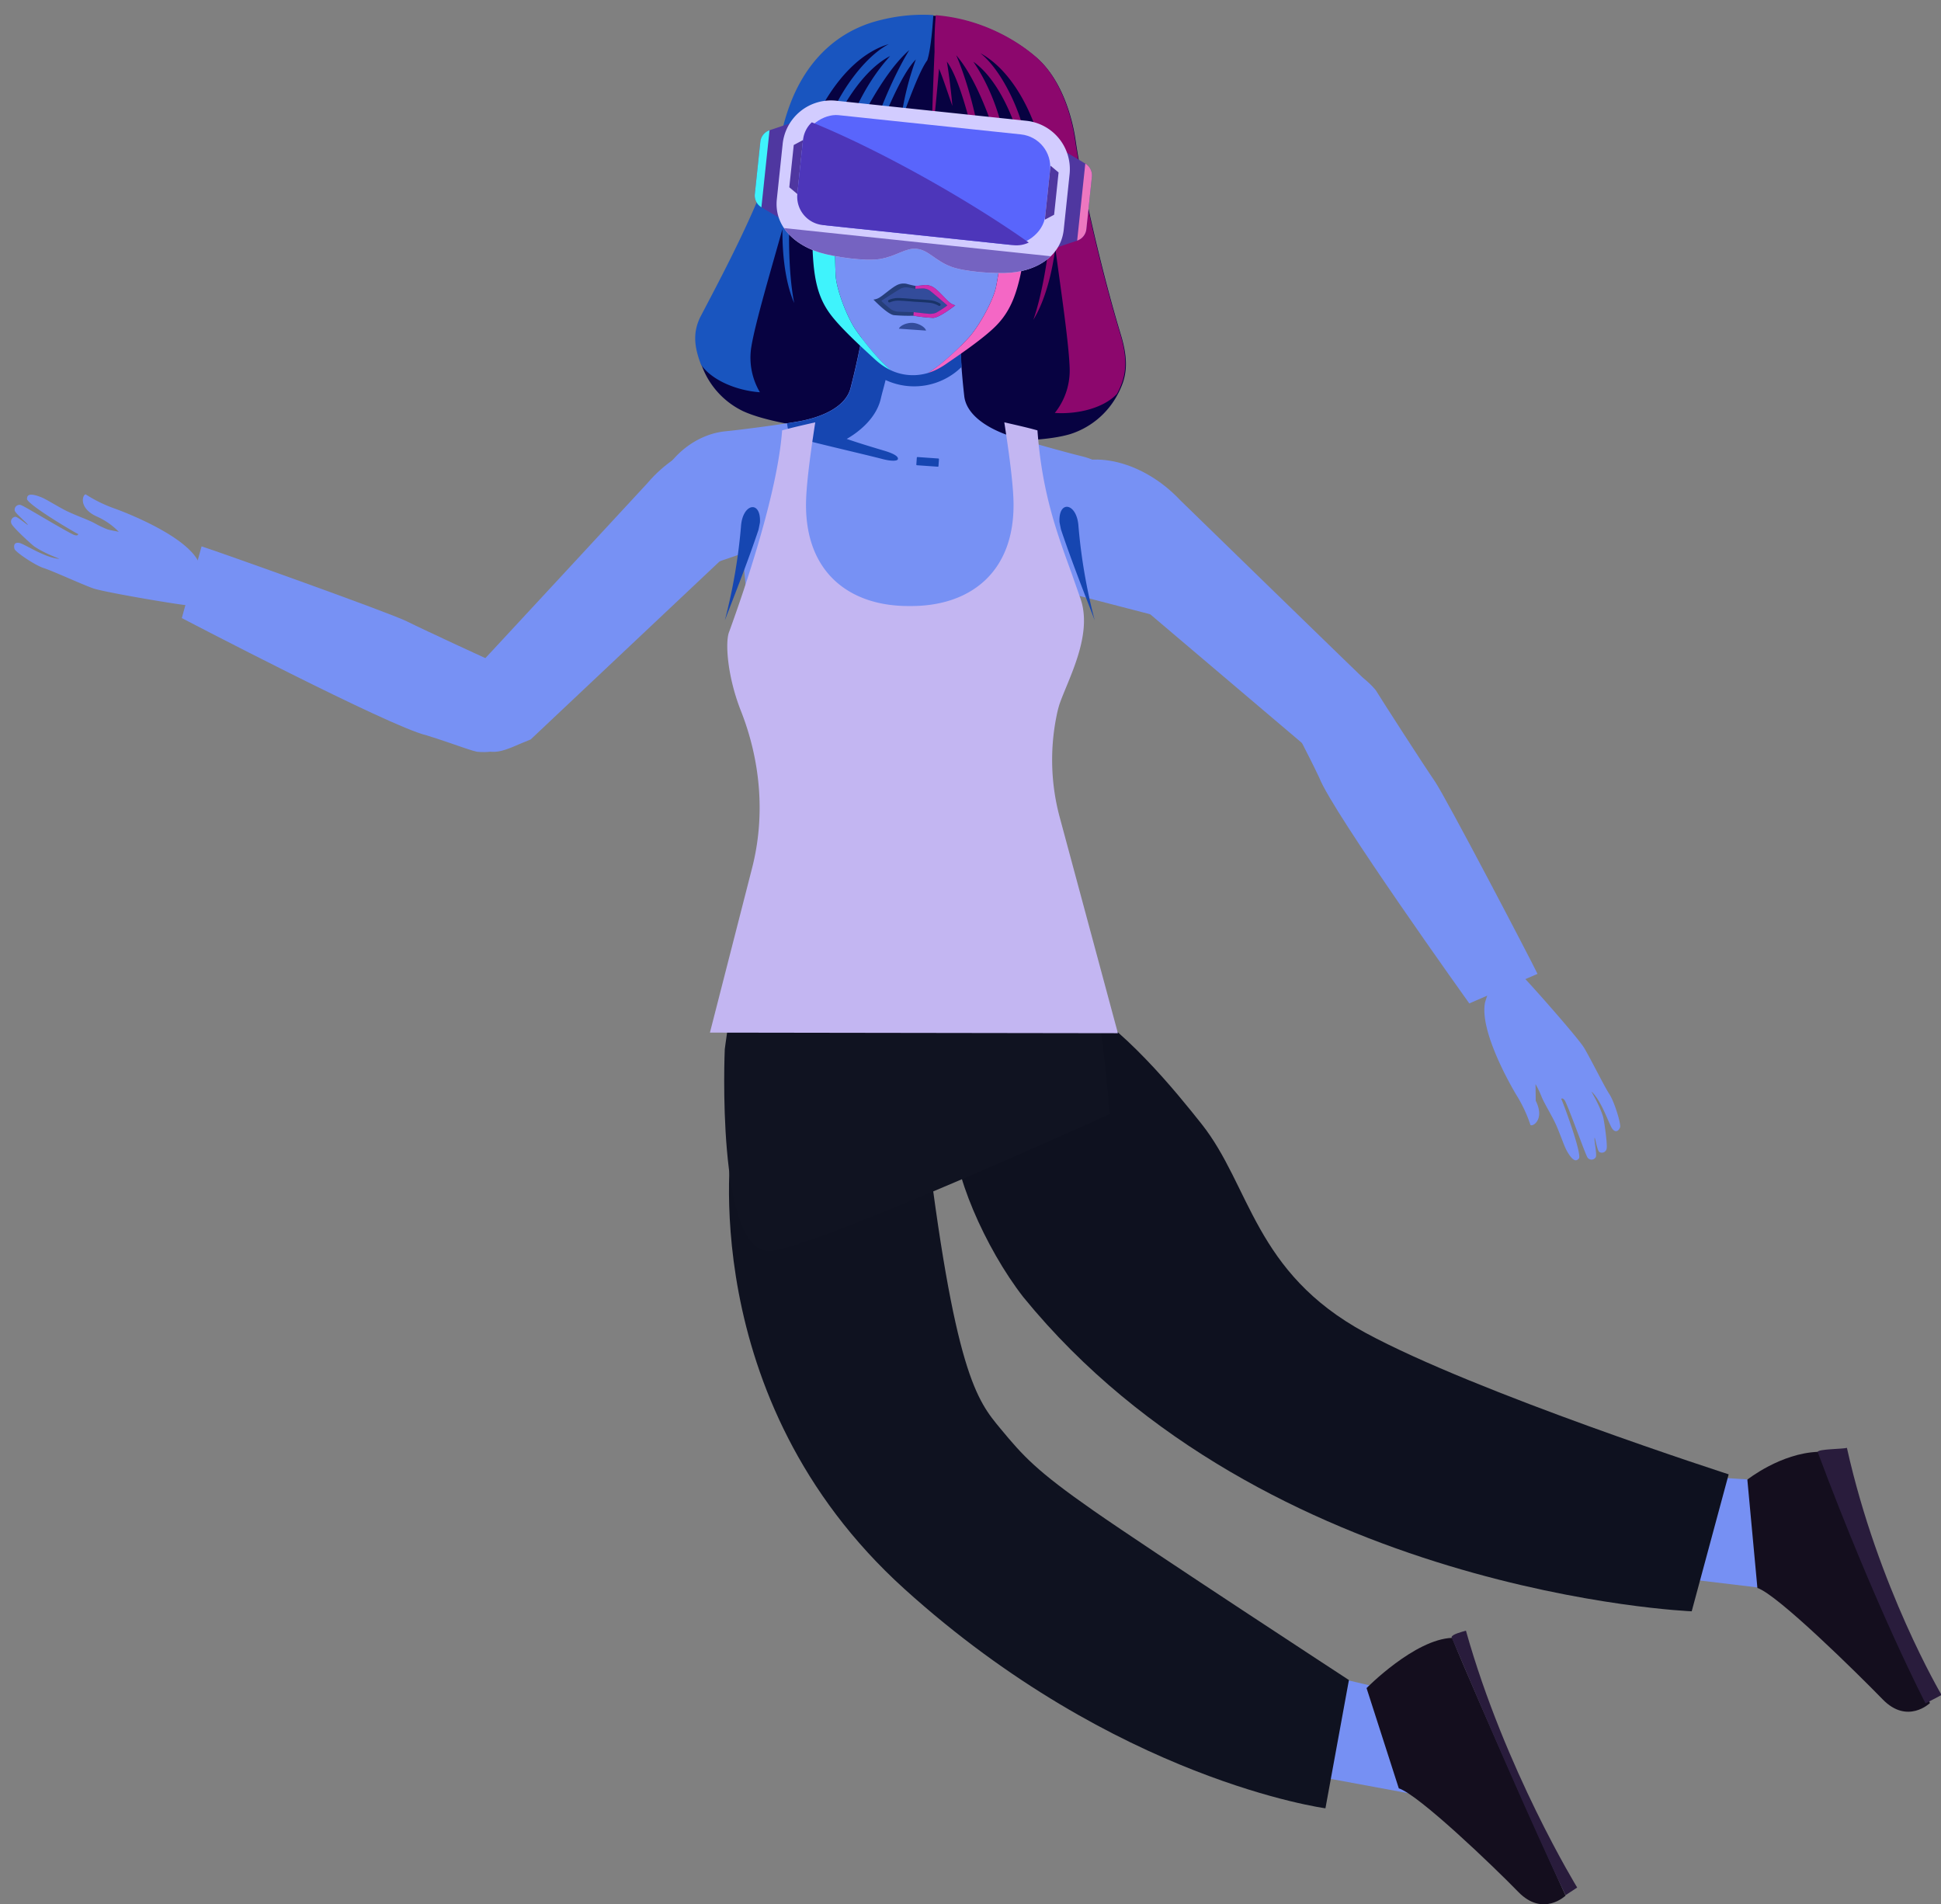 <svg xmlns="http://www.w3.org/2000/svg" width="714.906" height="701.285" viewBox="0 0 714.906 701.285">
  <rect x="0" y="0" width="714.906" height="701.285" fill="#808080" stroke="none"/>
  <g id="Women" transform="translate(-297.397 -219.255)">
    <rect id="Rectangle_15" data-name="Rectangle 15" width="1.948" transform="translate(639.855 449.034)" fill="#fff"/>
    <g id="Group_28" data-name="Group 28" transform="translate(515.074 224.543)">
      <g id="Group_21" data-name="Group 21" transform="translate(37.772 301.478)">
        <g id="Left_Leg" data-name="Left Leg" transform="translate(0 75.753)">
          <path id="Path_169" data-name="Path 169" d="M-591.215,235.352l10.916,2.587,13.676,39.425-38.888-7.174Z" transform="translate(832.597 1)" fill="#7690f3"/>
          <path id="Path_168" data-name="Path 168" d="M-599.861,282.42l8.646-47.236s-72.859-47.588-94-62.33-25.907-20.072-34.4-30.326S-736.571,122.453-747.473,30.3C-774.324,23.85-818.5,36.5-818.5,36.5s-14.4,94.621,63.547,165.12S-599.861,282.42-599.861,282.42Z" transform="translate(832.597 1)" fill="#0f1220"/>
          <path id="Path_170" data-name="Path 170" d="M-572.845,275.062l-11.873-36.915s17.7-18.011,31.539-18.5c8.521,21.374,41.758,94.929,41.758,94.929s-8.286,8.023-17.411-1.365S-565.516,277.419-572.845,275.062Z" transform="translate(832.597 1)" fill="#140e1e"/>
          <path id="Path_171" data-name="Path 171" d="M-511.421,314.419l4.28-2.825s-26.591-43.37-40.976-94.6c-1.478.459-5.123,1.309-5.294,2.416C-524.183,288.4-511.421,314.419-511.421,314.419Z" transform="translate(832.597 1)" fill="#291c3c"/>
        </g>
        <g id="Right_Leg" data-name="Right Leg" transform="matrix(0.914, -0.407, 0.407, 0.914, 76.582, 110.621)">
          <path id="Path_172" data-name="Path 172" d="M-596.07,228.6l12.392.77,3.38,39.834L-604.5,266.3Z" transform="translate(860.898 271.788) rotate(24)" fill="#7690f3"/>
          <path id="Path_173" data-name="Path 173" d="M-574.935,272.21l-3.7-39.882s12.236-9.737,26.08-10.23c8.521,21.374,41.136,92.474,41.136,92.474s-8.286,8.023-17.411-1.365S-567.605,274.567-574.935,272.21Z" transform="translate(855.723 266.2) rotate(24)" fill="#140e1e"/>
          <path id="Path_174" data-name="Path 174" d="M-513.048,314.7l5.907-3.105s-23.41-39.578-34.84-90.958c-1.478.459-10.608.389-10.779,1.5C-531.192,279.877-513.048,314.7-513.048,314.7Z" transform="translate(855.723 266.2) rotate(24)" fill="#291c3c"/>
          <path id="Path_167" data-name="Path 167" d="M-680.216-306.662c7.271,28.231-4.576,57.763,23.778,94.69s101.023,102.078,101.023,102.078l-32.937,40.521s-140.782-69.6-177.719-205.706c-5.507-22.114-5.286-54.077,1.806-66.176C-713.562-432.821-687.487-334.893-680.216-306.662Z" transform="translate(782.54 348.409)" fill="#0e111f"/>
        </g>
        <g id="Group_20" data-name="Group 20" transform="translate(11.497)">
          <path id="Path_76" data-name="Path 76" d="M818.067,1373.371H724.816c-2.628,6.984-14.961,34.979-17.609,50.845-3.014,18.069-4.385,28.791-4.385,28.791s-3.315,74.293,16.284,74.293c14.577,0,125.487-50.411,125.487-50.411s-3.69-48.01-9.221-59.667C830.882,1407.752,821.212,1382.508,818.067,1373.371Z" transform="translate(-702.821 -1373.371)" fill="#101321"/>
        </g>
      </g>
      <g id="Group_27" data-name="Group 27">
        <g id="Group_26" data-name="Group 26">
          <path id="Back_Hair" data-name="Back Hair" d="M819.249,354.127c-.014.058-.029.114-.045.172a30.729,30.729,0,0,1-1.344,3.891.387.387,0,0,1-.019.048c-.056.131-.112.261-.172.391-.042.1-.087.2-.134.3l0,0a30.027,30.027,0,0,1-16.295,15.7c-14.013,5.332-46.32,5.332-60.443,5.332s-46.428,0-60.443-5.332a30.024,30.024,0,0,1-16.295-15.7c-.023-.052-.049-.1-.072-.157a30.412,30.412,0,0,1-2.663-12.847v0a20.416,20.416,0,0,1,1.557-5.265c.056-.128.11-.255.166-.383,7.124-16.319,20.8-46.645,24.894-70.238a73.892,73.892,0,0,1,2.338-9.843c4.317-13.849,13.318-25.988,28.518-31.67.039-.015.077-.031.116-.045.2-.075.408-.149.613-.22.019-.006.036-.014.054-.019.213-.075.425-.149.64-.222s.439-.149.661-.223l.665-.215c.445-.143.894-.282,1.346-.414s.907-.263,1.365-.387c.265-.074.534-.143.8-.213s.538-.138.807-.2c.18-.045.362-.087.541-.13q.647-.154,1.3-.294l.5-.1c.176-.039.352-.074.528-.107.495-.1,1-.191,1.5-.278.17-.029.34-.058.51-.085.342-.056.685-.11,1.029-.161.418-.062.84-.118,1.261-.172.188-.023.375-.046.565-.068a60.92,60.92,0,0,1,15.92.2c.269.039.538.077.806.12.188.027.373.058.559.089.132.021.263.043.4.066.073.012.149.025.224.04.277.046.555.1.832.149q1.83.345,3.609.791c.464.114.927.236,1.385.36.228.06.457.124.685.19q.3.084.6.174.606.177,1.209.367l.22.07c.176.056.352.114.528.172q1.068.348,2.106.727c.3.11.6.22.9.335s.592.228.884.344c.135.052.27.107.4.162.338.137.671.275,1,.416q.418.177.83.36a.373.373,0,0,1,.05.021q.4.177.8.36c.28.128.559.255.836.387.168.079.338.161.5.242.081.039.162.079.242.12.163.077.325.159.485.238l.3.151q1.134.574,2.249,1.191c.087.048.174.1.261.147.12.066.242.135.362.2l.317.184.311.18c.1.06.207.122.309.184.141.083.282.166.422.251q.528.316,1.046.644l.211.135q.293.183.58.371l.029.019c.05.033.1.068.155.1l.164.11c.035.023.072.046.107.072.106.07.211.139.315.211.29.2.58.393.868.6.176.122.354.247.528.373l.1.07q.308.221.609.445c.166.122.331.244.493.369,9.125,6.977,14.173,19.731,16.21,29.086,3.9,17.93,13.431,48.813,21.589,70.149C820.022,344.232,820.426,349.365,819.249,354.127Z" transform="matrix(0.998, 0.07, -0.07, 0.998, -596.831, -275.411)" fill="#070241"/>
          <g id="Right_Arm" data-name="Right Arm" transform="translate(161.489 177.783) rotate(-42)">
            <path id="Path_77" data-name="Path 77" d="M1200.966,1011.609c-10.586.953-11.807-5.414-16.907-14.3l-14.5-107.3s.67-32.37,14.7-30.857,25.386,18.241,25.8,37.913c0,0,6.188,94.189,6.6,98.351C1216.653,995.418,1215.372,1010.309,1200.966,1011.609Z" transform="translate(-1169.556 -859.103)" fill="#7791f4"/>
            <g id="Group_22" data-name="Group 22" transform="matrix(0.956, 0.292, -0.292, 0.956, -2.723, 244.422)">
              <path id="Path_78" data-name="Path 78" d="M1289.478,1856.023c.227,7.447-4.847,8.293-5.539,7.293a51.17,51.17,0,0,0,0-12.07s-2.921-25.907,3.692-35.62c.6-.883,2.923-3.123,3.019-3.372.828-2.155,11.271-3.149,13.76,0,.523.663,8.951,29.01,9.448,33.486s.745,16.059,1.244,19.54-.755,11.911-1.586,12.742-2.312,1.37-2.809-.62.829-10.775-1.158-15.747c-.161-.239.6,5.2-.06,10.136-.21,1.4-2.9,10.293-3.845,11.329a1.792,1.792,0,0,1-2.935-.142c-.427-.786.866-5.436.668-5.425-.395.021-1.708,5.763-2.58,6.6a1.8,1.8,0,0,1-2.857-1.022c-.28-1.3,1.189-15.7,1.316-21.87.046-2.233-1.022-2.066-.981-1.758.113.82-1.454,20.638-3.28,22.465-.827.331-2.4,1.184-2.9-3.955-.21-2.17.149-4.387.395-9.7.186-4.027-.545-9.318-.439-12.549a37.421,37.421,0,0,0-.039-5.358" transform="translate(-1283.296 -1810.248)" fill="#7791f4"/>
            </g>
            <path id="Path_79" data-name="Path 79" d="M1264.737,1448.675l-27.382-.759s-15.88-85.037-14.932-98.689c-.041-11.083-.8-18.728-.2-20.344,0,0,2.5-14.05,16.068-15.026,13.157-.945,16.642,14.993,16.642,14.993.391,3.68,4.326,32.452,5.51,39.479S1264.685,1442.367,1264.737,1448.675Z" transform="matrix(0.956, 0.292, -0.292, 0.956, -764.494, -1498.549)" fill="#7791f4"/>
          </g>
          <g id="Left_Arm" data-name="Left Arm" transform="translate(27.97 129.948) rotate(39)">
            <path id="Path_80" data-name="Path 80" d="M586.66,985.616c10.586.955,11.807-5.412,16.907-14.3l14.5-107.3s-.164-32.292-14.19-30.778-25.892,18.163-26.305,37.834c0,0-6.188,94.189-6.6,98.351C570.973,969.427,572.254,984.318,586.66,985.616Z" transform="translate(-556.304 -833.19)" fill="#7791f4"/>
            <path id="Left_Hand" data-name="Left Hand" d="M79.782,18.569c.739.773,2.447,3.508,2.671,3.654,1.935,1.258.738,11.679-2.861,13.459-.757.374-30.237,2.724-34.719,2.279S29.011,35.351,25.5,35.116s-11.494-3.215-12.134-4.2-.858-2.545,1.19-2.618S24.927,31.348,30.2,30.438c.267-.107-5.208-.489-9.9-2.166-1.325-.5-9.466-4.974-10.282-6.117a1.794,1.794,0,0,1,.749-2.843c.859-.252,5.137,1.979,5.168,1.783.06-.391-5.282-2.869-5.918-3.9a1.8,1.8,0,0,1,1.593-2.582c1.327,0,15.106,4.427,21.119,5.834,2.175.509,2.233-.57,1.923-.594-.826-.06-19.885-5.713-21.29-7.879-.154-.878-.66-2.6,4.47-2.014,2.166.246,4.261,1.058,9.41,2.4,3.9,1.019,9.226,1.4,12.364,2.179a37.471,37.471,0,0,0,5.249,1.075c1.8.057,3.745-.173,4.268-.114a26.064,26.064,0,0,0-9.242-3.533c-7.33-1.326-7.1-6.465-5.983-6.934a51.18,51.18,0,0,0,11.807,2.51S71.657,10.08,79.782,18.569Z" transform="matrix(0.906, -0.423, 0.423, 0.906, -169.775, 180.9)" fill="#7791f4"/>
            <g id="Left_Arm-2" data-name="Left Arm" transform="translate(33.355 108.621) rotate(68)">
              <path id="Path_81" data-name="Path 81" d="M535.127,1422.459l27.382-.759s15.88-85.037,14.932-98.689c.043-11.083.8-18.728.2-20.346,0,0-2.5-14.05-16.068-15.026-13.155-.943-16.642,14.995-16.642,14.995-.391,3.68-4.326,32.452-5.51,39.479S535.178,1416.151,535.127,1422.459Z" transform="translate(-535.127 -1287.599)" fill="#7791f4"/>
            </g>
          </g>
          <path id="Body" d="M603.3,733.98c1.38-11.571,3.822-19.32,6.847-25.743,4.058-8.615,12.473-15.34,21.5-16.879,6.219-1.061,22.63-4.389,28.024-5.892,8.386-2.335,15.6-6.688,16.878-13.057a277.283,277.283,0,0,0,3.822-28.981h34.393a277.257,277.257,0,0,0,3.821,28.981c1.274,6.369,8.492,10.722,16.878,13.057,5.4,1.5,21.805,4.831,28.024,5.892,9.023,1.539,17.437,8.263,21.5,16.879,3.025,6.422,5.467,14.172,6.847,25.743,1.082,9.075.831,5.581,3.166,14.073l-31.509-5.862-21.635,18.54L673.89,781.239l-28.556-20.507-4.119-24.994L603.3,751.777v-17.8" transform="matrix(0.998, 0.07, -0.07, 0.998, -532.588, -580.634)" fill="#7791f4"/>
          <path id="Highlighter" d="M798.13,691.305c-.49-1.558-.891-3.077-1.2-4.485,2.295-.52,4.249-.99,5.554-1.354,8.386-2.335,15.6-6.688,16.878-13.057a277.265,277.265,0,0,0,3.822-28.981h34.393c.261,4.029,1.389,13.274,2.026,18.14a24.927,24.927,0,0,1-27.6,6.788c-.571,3.384-.806,4.078-1.284,7.025-1.226,7.559-7.643,13.057-11.464,15.6,3.715,1.008,8.115,2.039,14.077,3.367,4.172.929,5.433,1.933,5.217,2.779-.173.677-2.243.962-5.6.33C825.623,696.082,804.053,692.748,798.13,691.305Zm55.518,7.3v-2.558a.234.234,0,0,0-.234-.234h-7.706a.234.234,0,0,0-.234.234v2.558a.234.234,0,0,0,.234.234h7.706A.234.234,0,0,0,853.648,698.609Z" transform="matrix(0.998, 0.07, -0.07, 0.998, -675.058, -590.597)" fill="#1646b1"/>
          <g id="Shirt" transform="translate(43.808 150.236)">
            <g id="Group_24" data-name="Group 24">
              <g id="Group_23" data-name="Group 23">
                <path id="Path_82" data-name="Path 82" d="M697.532,961.19c4.931-19.259,3.149-39.463-4.146-57.956-5.015-12.712-5.873-25.581-4.238-29.2,5.309-14.651,17.745-50.663,19.445-74.019,3.713-1.06,8.067-2.015,12.205-2.973-.837,5.5-3.291,21.149-3.4,29.751-.318,25.9,16.454,38.112,38.214,37.9,21.763.213,38.534-12,38.217-37.9-.108-8.6-2.561-24.25-3.4-29.751,4.141.958,8.492,1.913,12.208,2.973,1.7,23.356,7.385,38.28,12.691,52.928l3.136,8.964c4.687,13.4-4.443,29.536-7.692,38.9a35.973,35.973,0,0,0-1.034,4.041,81.423,81.423,0,0,0,.908,36.925l21.622,80.237-150.263-.219Z" transform="translate(-682.01 -797.04)" fill="#c3b6f2"/>
              </g>
            </g>
          </g>
          <path id="Path_83" data-name="Path 83" d="M715.91,921.709c.435-8.286-6.446-7.107-6.99,1.571A204.43,204.43,0,0,1,703,957.694l.035-.054c3.157-8.272,8.038-20.417,12.325-33.172C715.578,923.461,715.764,922.534,715.91,921.709Z" transform="translate(-653.683 -734.614)" fill="#1646b1"/>
          <path id="Path_84" data-name="Path 84" d="M1172.57,921.219c-.435-8.285,6.446-7.107,6.99,1.571a204.373,204.373,0,0,0,5.955,34.542c-3.155-8.276-8.077-20.505-12.394-33.355C1172.9,922.972,1172.716,922.044,1172.57,921.219Z" transform="translate(-1000.014 -734.253)" fill="#1646b1"/>
          <path id="Nose" d="M944.144,563.409a4.437,4.437,0,0,0,2.995-1.216c.855-.6,2.909-1.636,3.565-2.085a1.236,1.236,0,0,0-.179-2.172,5.929,5.929,0,0,0-2.071-.513c-.834-.079-3.324.663-4.31.663s-2.694-.669-4.31-.663a4.675,4.675,0,0,0-2.071.513,1.236,1.236,0,0,0-.18,2.172c.656.448,2.71,1.484,3.566,2.085A4.438,4.438,0,0,0,944.144,563.409Z" transform="translate(-826.29 -470.064)" fill="#334c9b"/>
          <g id="Face" transform="matrix(0.998, 0.07, -0.07, 0.998, 81.225, 54.787)">
            <path id="Path_85" data-name="Path 85" d="M884.165,513.693a104.35,104.35,0,0,0,9.008-9.784c3.521-4.475,8.115-14.3,8.757-19.49.62-5,2.088-23.264,2.544-29.333.369-4.918.47-8.167.525-11.234H839.633c.055,3.067.156,6.316.525,11.234.456,6.069,1.924,24.328,2.544,29.333.642,5.185,5.236,15.015,8.757,19.49a104.342,104.342,0,0,0,9.008,9.784,52.764,52.764,0,0,0,4.987,4.2q-.472-.184-.927-.387a19.221,19.221,0,0,0,15.577,0q-.454.2-.927.387A52.788,52.788,0,0,0,884.165,513.693Z" transform="translate(-830.958 -443.852)" fill="#7791f4"/>
            <path id="Path_86" data-name="Path 86" d="M836.084,513.693a104.367,104.367,0,0,1-9.008-9.784c-3.521-4.475-8.115-14.3-8.757-19.49-.62-5-2.088-23.264-2.544-29.333-.369-4.918-.47-8.167-.525-11.234h-8.675c.013.174.026.35.039.53q.034.459.069.942.018.241.036.489c.085,1.153.176,2.4.273,3.706.07.934.142,1.9.216,2.889q.067.889.136,1.8.046.607.093,1.219.071.919.143,1.849t.145,1.86q.049.62.1,1.239t.1,1.234q.049.616.1,1.226t.1,1.213q.05.6.1,1.2t.1,1.175c.132,1.551.262,3.036.389,4.412q.048.516.094,1.011c.109,1.154.216,2.217.317,3.161q.117,1.093.245,2.129t.269,2.019c.188,1.311.393,2.552.622,3.733q.171.886.36,1.726c1.385,6.171,3.522,10.624,7.173,14.716,4.653,5.215,13.849,12.32,16.911,14.789q.31.249.64.5l.043.032q.314.239.646.476l.053.037q.337.239.69.475l.036.024a23.241,23.241,0,0,0,3.328,1.84l.009,0q.454.2.927.387A52.788,52.788,0,0,1,836.084,513.693Z" transform="translate(-806.575 -443.852)" fill="#3ff3fc"/>
            <path id="Path_87" data-name="Path 87" d="M1016.145,443.852c-.056,3.067-.156,6.316-.526,11.234-.456,6.069-1.924,24.328-2.544,29.333-.642,5.185-5.236,15.015-8.757,19.49a104.358,104.358,0,0,1-9.008,9.784,52.8,52.8,0,0,1-4.987,4.2q.472-.184.927-.387l.01,0a23.252,23.252,0,0,0,3.328-1.839l.037-.024q.354-.235.69-.474l.054-.038q.331-.237.646-.475l.043-.033q.33-.251.64-.5c1.052-.849,2.83-2.245,4.9-3.925q.564-.458,1.155-.942t1.2-.989q.606-.5,1.223-1.026t1.234-1.053c.617-.532,1.232-1.07,1.837-1.61.806-.72,1.594-1.442,2.341-2.154,1.122-1.068,2.154-2.112,3.026-3.09q.249-.279.489-.561.479-.563.922-1.137.222-.287.435-.578.426-.582.819-1.18t.754-1.217q.362-.618.693-1.259.5-.962.932-1.981.29-.681.555-1.391.4-1.067.74-2.209t.641-2.373q.2-.821.378-1.683c.24-1.151.456-2.36.653-3.637s.375-2.62.538-4.039q.061-.532.12-1.078c.477-4.448,1.062-11.555,1.587-18.345.063-.823.126-1.641.188-2.45q.069-.909.136-1.8.023-.3.044-.59.044-.587.087-1.163l.085-1.136c.1-1.308.189-2.553.273-3.706q.018-.247.036-.489l.069-.942c.013-.18.026-.356.039-.53Z" transform="translate(-942.104 -443.852)" fill="#f467c5"/>
          </g>
          <g id="Lips" transform="matrix(0.998, 0.07, -0.07, 0.998, 104.499, 98.334)">
            <g id="Lips-2" data-name="Lips">
              <path id="Path_88" data-name="Path 88" d="M921.727,614.811a63.4,63.4,0,0,0,7.251.3c2.124-.2,6.494-4,7.852-5.185a5.246,5.246,0,0,1-2.527-1.185c-.856-.593-3.9-3.588-5.325-4.469a5.439,5.439,0,0,0-3.844-1c-1.351.259-2.433.43-3.408.559-.974-.13-2.057-.3-3.407-.559a5.439,5.439,0,0,0-3.844,1c-1.424.881-4.469,3.876-5.325,4.469a5.248,5.248,0,0,1-2.527,1.185c1.358,1.185,5.728,4.988,7.852,5.185A63.388,63.388,0,0,0,921.727,614.811Z" transform="translate(-906.625 -603.206)" fill="#263e7a"/>
              <path id="Path_89" data-name="Path 89" d="M929.9,617.317c-1.152.1-3.934.173-5.193.222a6.142,6.142,0,0,1-3.037-.556A35.832,35.832,0,0,1,917.712,614c1.037-.766,6.02-4.5,6.942-5.058a4.634,4.634,0,0,1,2.527-.535c.543.046,1.889.189,2.724.3.836-.107,2.181-.25,2.724-.3a4.634,4.634,0,0,1,2.527.535c.922.559,5.905,4.292,6.942,5.058a35.826,35.826,0,0,1-3.963,2.988,6.141,6.141,0,0,1-3.037.556C933.839,617.49,931.057,617.416,929.9,617.317Z" transform="translate(-914.802 -607.03)" fill="#334c9b"/>
              <g id="Group_25" data-name="Group 25" transform="translate(5.401 5.455)">
                <path id="Path_90" data-name="Path 90" d="M946.125,625.9a.483.483,0,0,1-.2-.042,8.121,8.121,0,0,0-3.182-.863c-1.157-.049-4.1-.049-5.826,0h-.028c-1.728-.049-4.668-.049-5.826,0a8.121,8.121,0,0,0-3.182.863.484.484,0,0,1-.393-.884,8.956,8.956,0,0,1,3.534-.946c1.171-.05,4.133-.05,5.88,0,1.747-.049,4.709-.049,5.88,0a8.955,8.955,0,0,1,3.534.946.484.484,0,0,1-.2.926Z" transform="translate(-927.206 -623.994)" fill="#193368"/>
              </g>
              <path id="Path_91" data-name="Path 91" d="M976.752,608.736c-.856-.593-3.9-3.588-5.325-4.469a5.439,5.439,0,0,0-3.843-1c-1.35.259-2.433.43-3.407.559v1.045c.835-.107,2.181-.25,2.724-.3a4.635,4.635,0,0,1,2.527.535c.922.56,5.905,4.292,6.942,5.058a35.816,35.816,0,0,1-3.963,2.988,6.14,6.14,0,0,1-3.037.556c-1.259-.049-4.041-.124-5.193-.222v1.317a63.389,63.389,0,0,0,7.251.3c2.124-.2,6.494-4,7.852-5.185A5.247,5.247,0,0,1,976.752,608.736Z" transform="translate(-949.073 -603.206)" fill="#ce2caf"/>
            </g>
            <path id="Path_92" data-name="Path 92" d="M955.122,660.009c-.3-1.216-2.844-2.5-5-2.5s-4.7,1.285-5,2.5Z" transform="translate(-935.018 -643.258)" fill="#334c9b"/>
          </g>
          <g id="Hairs" transform="matrix(0.998, 0.07, -0.07, 0.998, 47.07, -5.288)">
            <path id="Path_93" data-name="Path 93" d="M738.89,241.317c-2.793,4.395-6.019,16.313-8.2,23.291a107.985,107.985,0,0,1,3.979-23.291c-6.336,7.406-12.769,30.32-16.332,41.976.3-11.16,7.235-32.887,13.669-45.233-9.5,9.481-18.519,31.307-22.776,45.233.4-14.915,7.2-31.6,15.912-42.565-11.119,6.687-20.233,25.742-23.383,42.219-1.139-17.334,11.68-40.012,22.594-46.566-14.37,5.334-23.14,22.911-26.4,33.479-1.605,5.191-3.837,17.249-5.123,24.063-1.311,7.888.359,28.974,3.44,39.987-4.356-8.379-5.8-19.8-6.234-26.86-2.969,14.518-7.674,35.5-8.415,44.391a24.991,24.991,0,0,0,4.354,16.1c-8.411,0-17.863-3.06-22.316-8.59-2.166-4.576-3.307-8.711-2.735-13v0a18.527,18.527,0,0,1,1.557-5.265c.056-.128.11-.255.166-.383,7.124-16.319,20.8-46.645,24.894-70.238a73.891,73.891,0,0,1,2.338-9.843c4.317-13.849,13.318-25.988,28.518-31.67.242-.089.485-.178.729-.265.019-.006.036-.014.054-.019,2.089-.729,4.178-1.356,6.288-1.876.18-.045.362-.087.541-.13q.647-.154,1.3-.294l.5-.1c.176-.039.352-.074.528-.107.5-.1,1-.193,1.5-.278.17-.029.34-.058.51-.085.342-.056.685-.11,1.029-.161.418-.062.84-.118,1.261-.172.188-.023.375-.046.565-.068a63.9,63.9,0,0,1,6.754-.422C739.968,228.532,739.925,237.228,738.89,241.317Z" transform="translate(-660.772 -224.565)" fill="#1955bf"/>
            <path id="Path_94" data-name="Path 94" d="M1043.865,354.144c-.014.058-.029.114-.045.172a26.739,26.739,0,0,1-1.344,3.891.344.344,0,0,1-.019.048c-.056.131-.112.261-.172.391-.042.1-.087.2-.134.3l0,0c-4.452,5.528-13.9,8.588-22.316,8.588a24.99,24.99,0,0,0,4.356-16.1c-.743-8.89-5.449-29.873-8.417-44.391-.429,7.064-1.876,18.481-6.232,26.86,3.079-11.013,4.75-32.1,3.441-39.987-1.288-6.814-3.518-18.872-5.123-24.063-3.267-10.568-11.891-26.713-24.66-32.49,9.5,6.327,21.987,28.243,20.85,45.577-3.151-16.477-12.054-35.57-23.173-42.256,8.711,10.963,15.3,27.688,15.7,42.6-4.257-13.926-12.665-35.059-22.167-44.54,6.435,12.346,12.763,33.38,13.061,44.54-3.563-11.655-10-34.57-16.332-41.976,1.089,4.592,2.261,10.429,3.168,16.141-1.81-4.128-3.947-9.489-5.866-13.35-.118,7.681-.46,21.79-.814,26.413-.5-5.3-1.143-27.4-1.271-32.576a130.739,130.739,0,0,1-.5-13.381,64.167,64.167,0,0,1,8.282.621c.269.039.538.077.806.12.188.027.373.058.559.089.132.021.263.043.4.066.073.012.149.025.224.04.277.046.555.1.832.149q.512.1,1.02.2c.221.045.442.093.663.14l.273.06q1.094.242,2.178.522.431.111.859.226c.228.06.457.124.685.19q.3.084.6.174.606.177,1.209.367.374.119.749.242,3.09,1.018,6.125,2.344a.372.372,0,0,1,.05.021c.267.118.534.238.8.36q.794.363,1.582.748c.263.128.524.257.786.389q1.134.574,2.249,1.191c.087.048.174.1.261.147.12.066.242.135.362.2.211.12.419.242.628.364.1.06.207.122.309.184.141.083.282.166.422.251q.528.316,1.046.644.4.25.791.507l.029.019c.106.07.213.139.319.211.035.023.072.046.106.072.106.07.211.139.315.211.29.2.58.393.868.6.176.122.354.247.528.373.238.17.474.34.708.515.166.122.331.244.493.369,9.125,6.977,14.173,19.731,16.21,29.086,3.9,17.93,13.43,48.813,21.588,70.149C1044.639,344.248,1045.043,349.381,1043.865,354.144Z" transform="translate(-885.792 -224.565)" fill="#8c076d"/>
          </g>
        </g>
        <g id="VR" transform="matrix(0.995, 0.105, -0.105, 0.995, 64.258, 29.054)">
          <path id="Path_95" data-name="Path 95" d="M734.972,414.2l7.108,3.258V382.4l-7.108,3.258a5.048,5.048,0,0,0-2.945,4.589v19.359A5.047,5.047,0,0,0,734.972,414.2Z" transform="translate(-732.027 -372.288)" fill="#4f37a0"/>
          <path id="Path_96" data-name="Path 96" d="M1168.478,414.2l-7.108,3.258V382.4l7.108,3.258a5.048,5.048,0,0,1,2.944,4.589v19.359A5.047,5.047,0,0,1,1168.478,414.2Z" transform="translate(-1048.701 -372.288)" fill="#4f37a0"/>
          <path id="Path_97" data-name="Path 97" d="M816.591,394.964c4.41,0,6.938,3.434,12.981,5.132,5.279,1.483,16.832,1.037,22.236,0,9.7-1.863,17.888-8.009,17.888-17.889V361.749a17.889,17.889,0,0,0-17.888-17.889H781.374a17.888,17.888,0,0,0-17.888,17.889v20.458c0,9.88,8.186,16.026,17.888,17.889,5.4,1.037,16.956,1.483,22.236,0C809.653,398.4,812.469,394.964,816.591,394.964Z" transform="translate(-755.231 -343.86)" fill="#d2ccff"/>
          <rect id="Rectangle_16" data-name="Rectangle 16" width="40.833" height="91.615" rx="12.035" transform="translate(107.168 5.194) rotate(90)" fill="#5965fc"/>
          <path id="Path_98" data-name="Path 98" d="M779.107,421.426l3.2,2.161V403.615l-3.2,2.161Z" transform="translate(-766.752 -387.934)" fill="#4f37a0"/>
          <path id="Path_99" data-name="Path 99" d="M1143.606,420.764l-3.2,2.161V402.953l3.2,2.161Z" transform="translate(-1033.239 -387.446)" fill="#4f37a0"/>
          <path id="Path_100" data-name="Path 100" d="M791.3,404.258a10.487,10.487,0,0,0,10.487,10.487h70.641A10.438,10.438,0,0,0,877.9,413.2c-22.549-12.7-57.516-27.984-84.068-35.638A10.443,10.443,0,0,0,791.3,384.4Z" transform="translate(-775.742 -368.719)" fill="#4d36ba"/>
          <path id="Path_101" data-name="Path 101" d="M1188.552,394.865v28.511a5.047,5.047,0,0,0,2.919-4.576V399.441A5.047,5.047,0,0,0,1188.552,394.865Z" transform="translate(-1068.75 -381.48)" fill="#ed77c0"/>
          <path id="Path_102" data-name="Path 102" d="M732.027,412.3v19.359h0V412.3Z" transform="translate(-732.027 -394.341)" fill="#4f37a0"/>
          <path id="Path_103" data-name="Path 103" d="M732.027,399.441V418.8a5.047,5.047,0,0,0,2.919,4.576V394.865A5.047,5.047,0,0,0,732.027,399.441Z" transform="translate(-732.027 -381.48)" fill="#3ff3fc"/>
          <path id="Path_104" data-name="Path 104" d="M791.829,536.792c5.4,1.037,16.956,1.483,22.236,0,6.043-1.7,8.859-5.132,12.981-5.132,4.41,0,6.938,3.434,12.981,5.132,5.279,1.483,16.832,1.037,22.236,0,5.7-1.094,10.867-3.666,14.169-7.6H777.661C780.962,533.126,786.133,535.7,791.829,536.792Z" transform="translate(-765.686 -480.556)" fill="#7563c1"/>
        </g>
      </g>
    </g>
  </g>
</svg>
